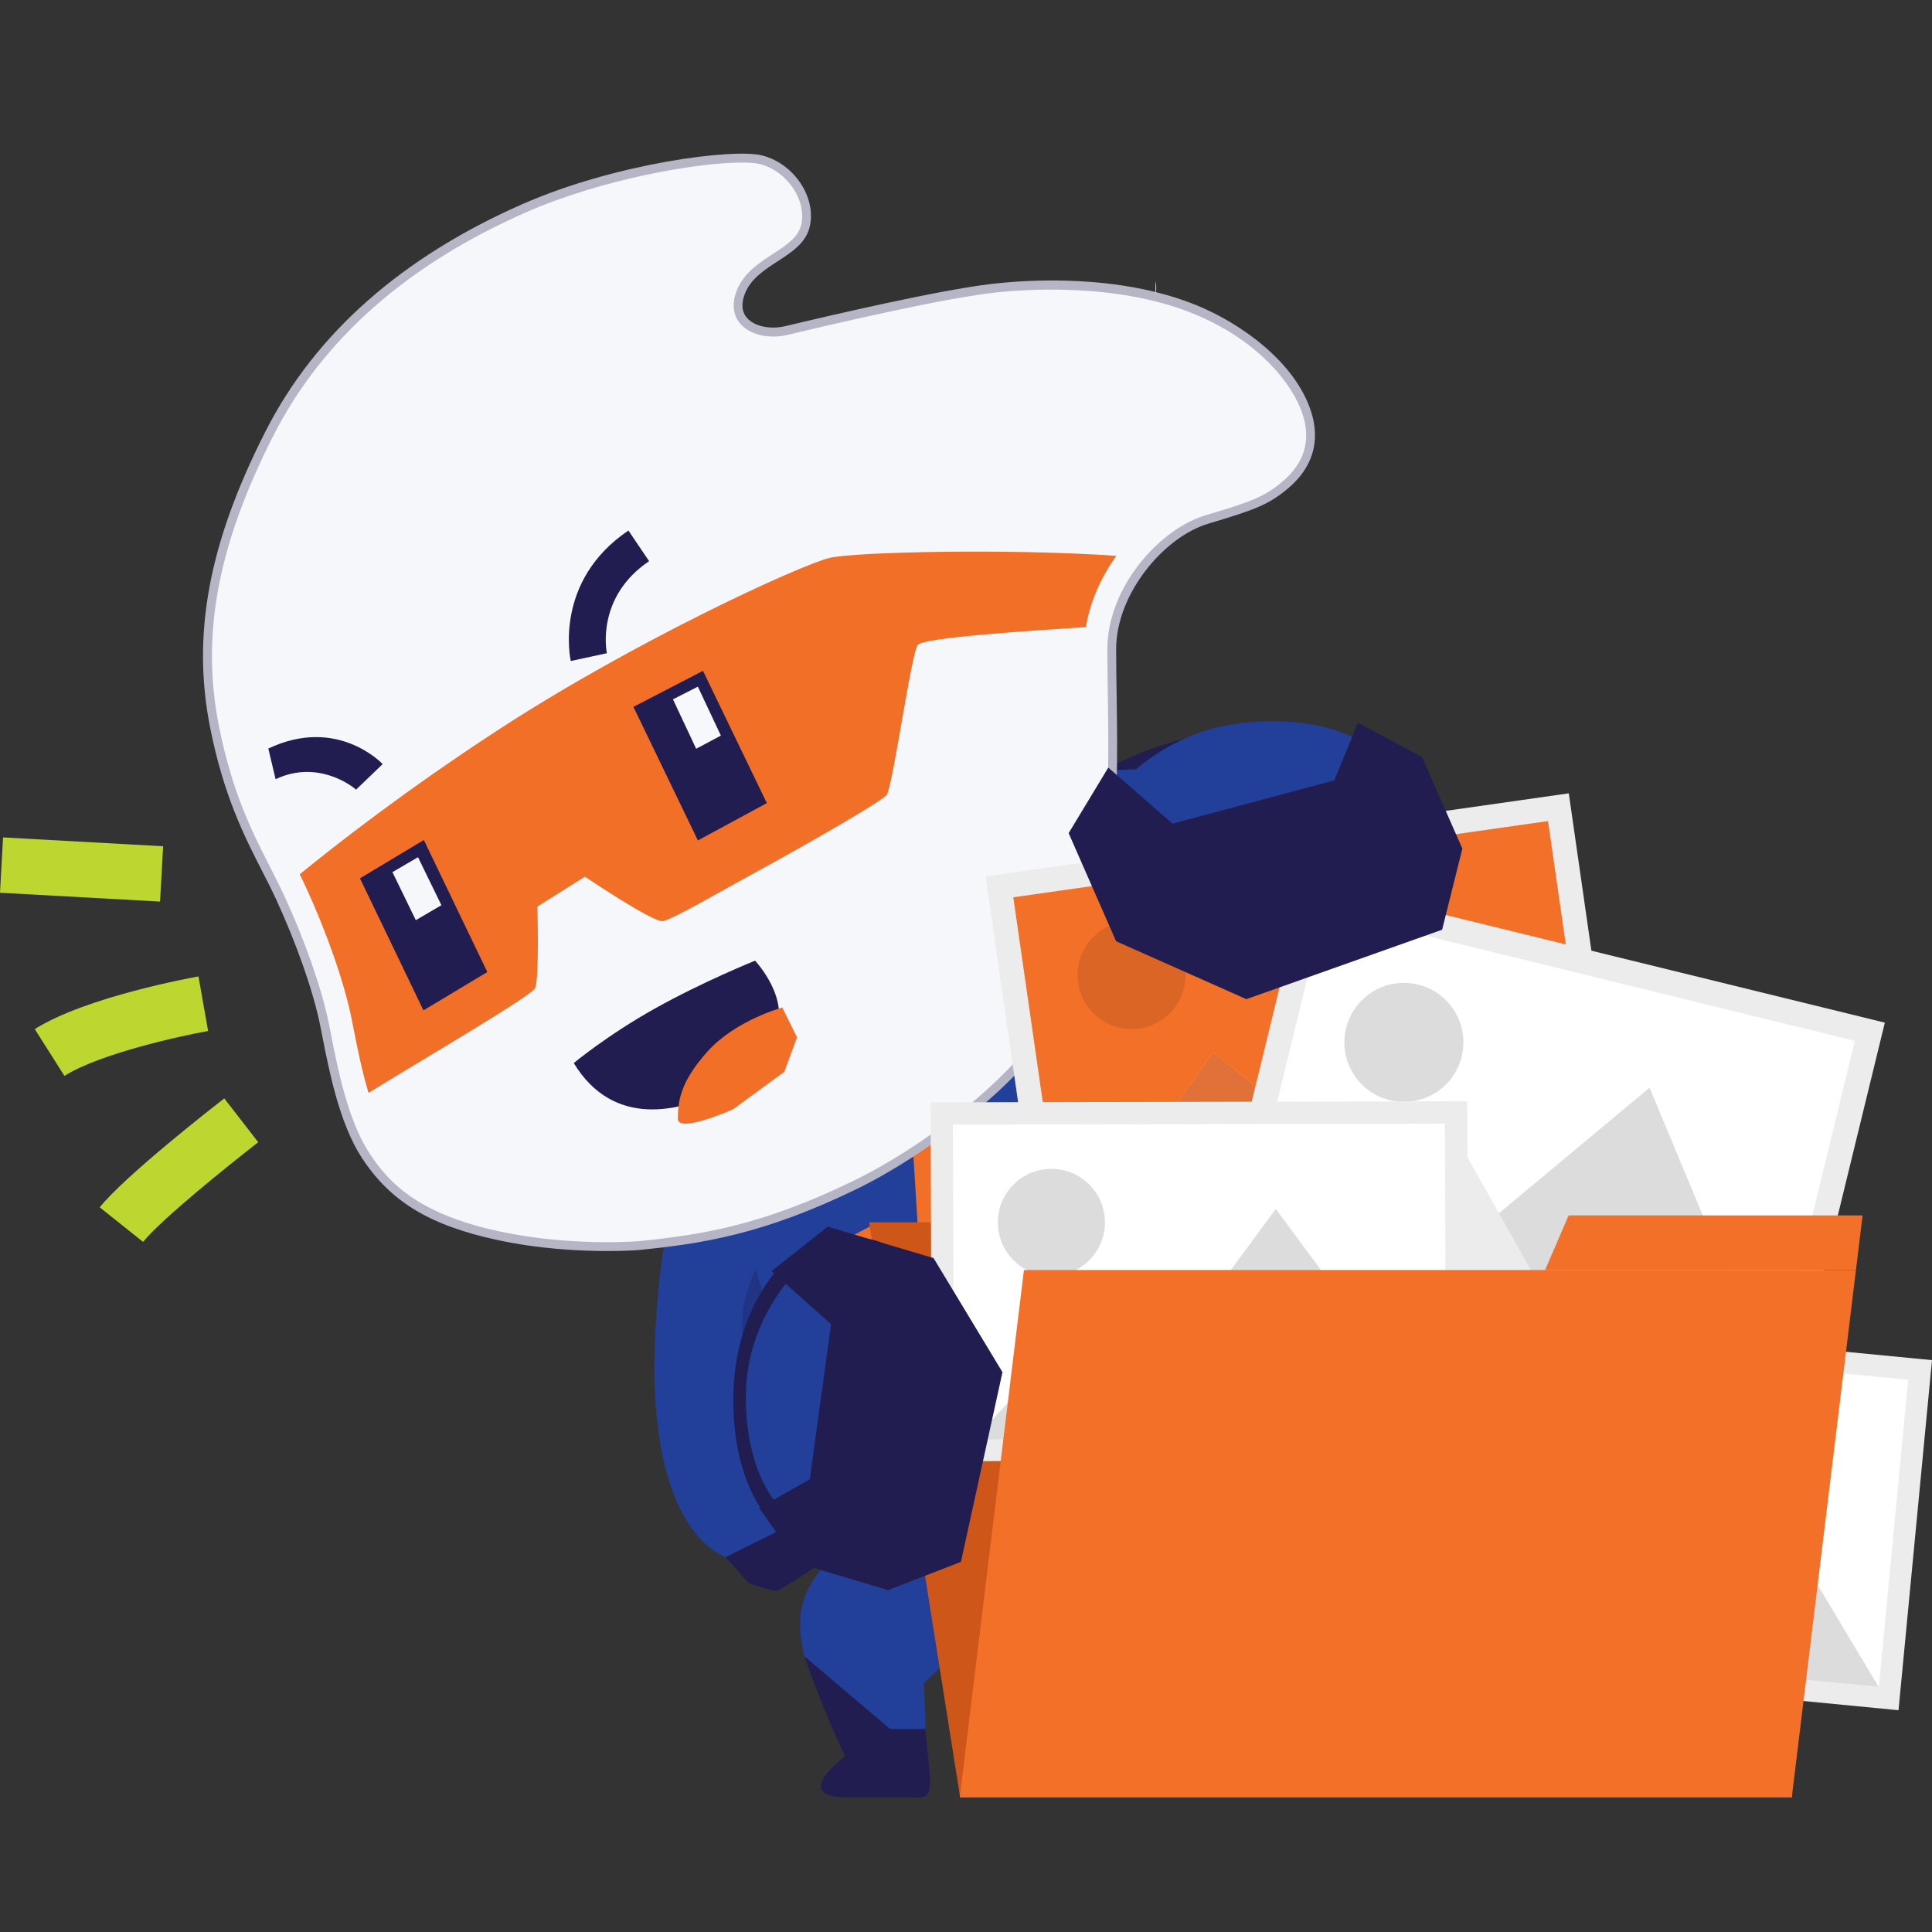 <svg width="88" height="88" viewBox="0 0 88 88" fill="none" xmlns="http://www.w3.org/2000/svg">
<rect x="0" y="0" width="88" height="88" fill="#333333" stroke="none"/>
<path d="M36.644 75.45C36.644 75.45 36.319 74.298 36.498 73.312C36.701 72.191 37.524 71.018 38.938 70.31C41.585 68.984 43.169 69.357 43.169 69.357L44.883 74.036L42.088 76.655L42.163 78.926L40.128 79.587L36.644 75.45Z" fill="#223F99"/>
<path d="M59.441 33.154C59.441 33.154 49.878 31.888 42.761 41.646C37.773 51.274 40.735 54.347 40.735 54.347L50.853 54.103L56.82 46.694L59.441 33.154Z" fill="#223F99"/>
<path d="M50.269 35.097C50.269 35.097 54.346 32.614 59.702 33.192C58.435 34.916 54.774 34.92 54.774 34.92L50.269 35.097Z" fill="#221D51"/>
<path d="M38.887 69.708C40.577 71.745 41.935 73.207 43.349 74.592L49.136 76.59L50.423 75.904C49.409 74.408 48.367 73.004 47.499 71.457L49.417 70.414C49.417 70.414 52.557 72.799 53.922 74.043L55.961 72.957L55.275 68.351C52.628 63.108 49.493 56.789 48.529 53.836C47.363 50.726 44.051 45.676 44.051 45.676C42.568 47.262 40.52 48.887 37.694 50.538C34.782 52.239 32.62 53.01 30.849 53.535C30.849 53.535 29.945 56.983 29.813 61.502C29.681 66.021 30.685 69.865 33.044 70.929C35.403 71.994 36.948 71.463 37.729 70.944C38.508 70.424 38.887 69.708 38.887 69.708Z" fill="#223F99"/>
<path d="M41.487 50.769L41.895 57.334L39.83 55.754L37.788 56.841L42.686 60.792L44.321 59.924L44.191 49.041C43.39 49.607 42.51 50.175 41.532 50.746C41.516 50.752 41.502 50.761 41.487 50.769Z" fill="#F26F28"/>
<path d="M37.942 68.132C39.353 70.049 39.009 70.146 39.009 70.146C36.457 71.787 36.546 71.826 35.396 72.458C35.275 72.525 34.106 72.109 34.106 72.109L33.044 70.927L35.638 69.643C35.638 69.643 36.53 66.216 37.942 68.132Z" fill="#221D51"/>
<path d="M52.65 12.811L52.636 13.464C52.669 13.255 52.671 13.036 52.65 12.811Z" fill="#FCFCFC"/>
<path d="M54.45 14.105C51.458 12.878 47.736 12.839 45.183 13.137C42.629 13.436 37.108 14.748 35.839 15.052C34.569 15.354 33.163 14.717 33.756 13.273C34.348 11.829 36.356 11.588 36.678 10.312C37.001 9.037 35.977 7.613 34.668 7.278C33.36 6.943 27.947 7.696 23.878 9.485C19.81 11.274 15.058 14.286 12.287 19.719C9.517 25.153 8.995 29.217 9.778 33.136C10.563 37.054 11.851 38.908 12.766 40.889C13.681 42.871 14.463 45.082 14.78 46.658C15.098 48.233 15.54 50.927 16.652 52.629C17.763 54.33 19.295 55.541 22.651 56.273C26.008 57.005 29.113 56.734 29.113 56.734C31.624 56.484 34.579 56.107 38.98 53.955C42.826 52.075 46.491 48.83 47.44 47.081C47.698 46.607 48.028 46.199 48.259 45.761C49.691 43.053 50.369 40.518 50.572 37.527C50.608 36.983 50.63 36.466 50.649 35.959C50.726 33.675 50.639 31.7 50.636 29.578C50.634 26.986 52.843 24.295 54.971 23.662C57.098 23.029 57.691 22.808 58.555 22.078C59.417 21.346 59.997 20.279 59.528 18.82C59.062 17.362 57.443 15.332 54.45 14.105Z" fill="#F5F7FB"/>
<path d="M27.655 56.983C26.418 56.983 24.548 56.894 22.607 56.47C19.552 55.803 17.778 54.722 16.482 52.738C15.459 51.172 14.991 48.779 14.681 47.197C14.646 47.021 14.614 46.852 14.581 46.696C14.277 45.177 13.51 42.983 12.581 40.973C12.383 40.541 12.166 40.117 11.936 39.669C11.121 38.07 10.196 36.259 9.578 33.174C8.724 28.905 9.505 24.727 12.105 19.626C14.368 15.188 18.301 11.714 23.795 9.298C28.03 7.436 33.411 6.747 34.717 7.081C36.186 7.457 37.212 9.02 36.873 10.361C36.693 11.077 36.048 11.495 35.423 11.9C34.827 12.288 34.212 12.687 33.94 13.348C33.752 13.807 33.78 14.196 34.02 14.476C34.354 14.866 35.08 15.022 35.79 14.851C37.81 14.367 42.765 13.213 45.158 12.933C46.791 12.742 50.971 12.456 54.527 13.914C56.462 14.707 58.985 16.452 59.721 18.756C60.149 20.088 59.792 21.291 58.687 22.23C57.798 22.98 57.2 23.208 55.03 23.855C53.05 24.443 50.837 27.015 50.839 29.576C50.839 30.298 50.852 31.018 50.862 31.712C50.882 33.061 50.902 34.454 50.852 35.963C50.835 36.417 50.813 36.959 50.774 37.537C50.566 40.63 49.846 43.196 48.44 45.852C48.318 46.082 48.17 46.305 48.026 46.522C47.886 46.731 47.742 46.948 47.621 47.175C46.41 49.404 42.144 52.633 39.072 54.134C34.778 56.233 31.922 56.655 29.136 56.932C29.119 56.937 28.553 56.983 27.655 56.983ZM33.79 7.404C31.794 7.404 27.426 8.148 23.96 9.671C18.552 12.048 14.687 15.46 12.468 19.812C9.912 24.826 9.144 28.923 9.977 33.097C10.584 36.127 11.494 37.912 12.3 39.488C12.531 39.94 12.748 40.366 12.95 40.806C13.892 42.843 14.668 45.072 14.979 46.619C15.011 46.775 15.044 46.944 15.078 47.122C15.382 48.674 15.843 51.02 16.822 52.519C17.723 53.898 19.057 55.284 22.696 56.077C25.982 56.793 29.067 56.535 29.097 56.533C31.843 56.259 34.66 55.843 38.893 53.775C42.651 51.937 46.321 48.722 47.264 46.986C47.395 46.743 47.545 46.52 47.69 46.303C47.834 46.086 47.971 45.881 48.083 45.668C49.46 43.064 50.166 40.549 50.373 37.514C50.411 36.943 50.434 36.403 50.45 35.953C50.501 34.454 50.48 33.065 50.46 31.722C50.45 31.026 50.438 30.306 50.438 29.58C50.436 26.765 52.797 24.1 54.916 23.469C57.021 22.843 57.597 22.625 58.427 21.924C59.41 21.088 59.719 20.064 59.337 18.884C58.904 17.527 57.344 15.511 54.374 14.294C50.811 12.831 46.456 13.194 45.209 13.34C42.838 13.616 37.901 14.768 35.889 15.251C35.026 15.456 34.151 15.253 33.717 14.744C33.379 14.346 33.326 13.797 33.571 13.198C33.892 12.42 34.591 11.965 35.208 11.564C35.792 11.184 36.344 10.828 36.486 10.266C36.768 9.15 35.863 7.795 34.622 7.477C34.431 7.426 34.149 7.404 33.79 7.404Z" fill="#B5B5C6"/>
<path d="M52.646 12.797L52.632 13.45C52.664 13.241 52.667 13.022 52.646 12.797Z" fill="#FCFCFC"/>
<path d="M22.613 33.296C18.493 35.987 15.344 38.441 13.652 39.823C13.739 40.001 13.829 40.18 13.912 40.364C14.897 42.5 15.684 44.761 16.017 46.412C16.049 46.568 16.082 46.737 16.116 46.911C16.277 47.731 16.485 48.779 16.786 49.779C19.374 48.183 24.231 45.353 24.375 45.003C24.572 44.522 24.477 41.293 24.477 41.293L26.643 39.93C26.643 39.93 29.797 42.064 30.206 41.954C30.772 41.804 32.447 40.808 34.674 39.591C36.901 38.374 40.09 36.543 40.382 36.217C40.654 35.912 41.516 29.663 41.81 29.369C42.134 29.045 46.57 28.751 49.462 28.564C49.655 27.384 50.164 26.27 50.851 25.317C45.921 24.976 38.893 25.142 37.78 25.412C36.486 25.725 28.924 29.173 22.613 33.296Z" fill="#F26F28"/>
<path d="M19.288 46.021L16.396 40.007L19.305 38.261L22.197 44.275L19.288 46.021Z" fill="#221D51"/>
<path d="M18.94 41.912L17.875 39.725L19.039 39.044L20.106 41.23L18.94 41.912Z" fill="#F5F7FB"/>
<path d="M31.788 38.281L28.852 32.197L32.02 30.556L34.928 36.58L31.788 38.281Z" fill="#221D51"/>
<path d="M31.709 34.105L30.653 31.854L31.786 31.276L32.835 33.505L31.709 34.105Z" fill="#F6F8FC"/>
<path d="M25.998 30.108C25.965 29.959 25.239 26.451 28.624 24.165L29.566 25.56C27.148 27.193 27.62 29.649 27.643 29.753L25.998 30.108Z" fill="#221D51"/>
<path d="M12.553 35.492L12.222 34.095C15.311 32.629 17.346 34.712 17.429 34.803L16.216 35.969C16.084 35.835 14.486 34.576 12.553 35.492Z" fill="#221D51"/>
<path d="M0.139 38.143L0 40.663L7.291 41.066L7.43 38.546L0.139 38.143Z" fill="#BED630"/>
<path d="M2.935 49.006L1.584 46.875C3.917 45.396 8.831 44.512 9.04 44.475L9.48 46.96C8.196 47.189 4.521 48 2.935 49.006Z" fill="#BED630"/>
<path d="M6.517 56.567L4.543 54.993C5.7 53.545 9.758 50.385 10.216 50.031L11.762 52.026C10.581 52.941 7.338 55.539 6.517 56.567Z" fill="#BED630"/>
<path d="M26.134 48.422C26.134 48.422 27.635 47.167 29.825 45.94C32.016 44.713 34.393 43.757 34.393 43.757C34.393 43.757 35.437 44.869 35.484 46.102C35.53 47.335 34.634 48.852 32.815 49.728C30.995 50.602 27.957 51.418 26.134 48.422Z" fill="#221D51"/>
<path d="M35.634 45.893C35.634 45.893 33.51 46.461 32.218 47.903C30.927 49.345 30.892 50.221 30.872 50.943C30.851 51.663 33.397 50.523 33.397 50.523L35.725 48.818L36.303 47.252L35.634 45.893Z" fill="#F26F28"/>
<path d="M38.487 79.989C38.487 79.989 37.617 80.683 37.445 81.117C37.2 81.737 37.851 81.869 38.631 81.869C39.412 81.869 41.467 81.869 41.873 81.869C42.278 81.869 42.471 81.731 42.296 80.243C42.26 79.932 42.207 79.395 42.148 78.752H40.542L36.644 75.446C37.471 77.892 38.487 79.989 38.487 79.989Z" fill="#221D51"/>
<path d="M43.734 81.869H81.631L77.482 55.675H39.585L43.734 81.869Z" fill="#CE5619"/>
<path d="M63.661 52.961H77.052L77.482 55.675H63.323L63.661 52.961Z" fill="#CE5619"/>
<g opacity="0.1">
<path d="M43.734 81.869H81.631L77.482 55.675H39.585L43.734 81.869Z" fill="#CE5619"/>
<path d="M63.661 52.961H77.052L77.482 55.675H63.323L63.661 52.961Z" fill="#CE5619"/>
</g>
<path d="M47.448 57.683L74.007 53.896L71.456 36.135L44.895 39.922L47.448 57.683Z" fill="#ECECEC"/>
<path d="M48.391 56.419L72.748 52.947L70.511 37.398L46.154 40.871L48.391 56.419Z" fill="#F37028"/>
<path opacity="0.1" d="M49.105 44.761C49.296 46.105 50.541 47.038 51.886 46.848C53.23 46.655 54.165 45.412 53.973 44.067C53.78 42.722 52.537 41.789 51.192 41.98C49.847 42.171 48.912 43.416 49.105 44.761Z" fill="black"/>
<path opacity="0.2" d="M55.958 55.367L72.736 52.973L62.724 42.8L55.958 55.367Z" fill="black"/>
<path d="M49.383 56.309L63.233 54.334L55.252 47.917L49.383 56.309Z" fill="#FFC800"/>
<path d="M49.383 56.309L63.233 54.334L55.252 47.917L49.383 56.309Z" fill="#E27139"/>
<path d="M55.163 57.762L81.546 64.23L85.852 46.58L59.469 40.112L55.163 57.762Z" fill="#ECECEC"/>
<path d="M56.528 56.932L80.721 62.863L84.487 47.41L60.295 41.48L56.528 56.932Z" fill="white"/>
<path d="M61.313 46.834C60.956 48.288 61.846 49.755 63.3 50.112C64.755 50.468 66.221 49.578 66.578 48.124C66.935 46.67 66.045 45.203 64.591 44.846C63.138 44.491 61.67 45.382 61.313 46.834Z" fill="#DCDCDC"/>
<path d="M64.033 58.798L80.698 62.883L75.135 49.546L64.033 58.798Z" fill="#DCDCDC"/>
<path d="M57.5 57.202L71.257 60.575L66.183 51.533L57.5 57.202Z" fill="#ECECEC"/>
<path d="M42.438 66.556L66.878 66.505L66.828 50.16L42.388 50.211L42.438 66.556Z" fill="#ECECEC"/>
<path d="M43.45 65.536L65.862 65.489L65.815 51.18L43.404 51.225L43.45 65.536Z" fill="white"/>
<path d="M45.45 55.683C45.452 57.03 46.547 58.119 47.894 58.117C49.241 58.115 50.33 57.019 50.328 55.673C50.326 54.326 49.231 53.237 47.884 53.239C46.537 53.243 45.448 54.336 45.45 55.683Z" fill="#DCDCDC"/>
<path d="M50.409 65.544L65.848 65.511L58.108 55.066L50.409 65.544Z" fill="#DCDCDC"/>
<path d="M44.359 65.56L57.104 65.536L50.718 58.735L44.359 65.56Z" fill="#DCDCDC"/>
<path d="M62.637 75.592L86.475 77.898L88 61.952L64.16 59.646L62.637 75.592Z" fill="#ECECEC"/>
<path d="M63.722 74.695L85.582 76.808L86.915 62.848L65.055 60.735L63.722 74.695Z" fill="white"/>
<path d="M66.621 65.278C66.493 66.593 67.456 67.759 68.768 67.887C70.083 68.014 71.249 67.051 71.377 65.739C71.504 64.424 70.541 63.258 69.229 63.13C67.915 63.003 66.748 63.966 66.621 65.278Z" fill="#DCDCDC"/>
<path d="M70.509 75.373L85.566 76.829L79.023 65.895L70.509 75.373Z" fill="#DCDCDC"/>
<path d="M64.605 74.807L77.035 76.009L71.464 68.763L64.605 74.807Z" fill="#ECECEC"/>
<path d="M43.716 81.869H81.613L84.536 57.847H46.639L43.716 81.869Z" fill="#F37028"/>
<path d="M71.448 55.361H84.838L84.536 57.847H70.377L71.448 55.361Z" fill="#F37028"/>
<path d="M52.131 40.358C52.131 40.358 50.785 40.867 50.28 40.224C49.775 39.581 49.624 38.287 50.205 36.947C50.785 35.606 53.103 33.466 56.092 33C59.08 32.533 62.962 33.053 64.039 36.247C65.116 39.441 63.319 41.035 62.84 41.459C62.362 41.883 59.997 42.739 58.603 43.074C57.21 43.408 54.559 43.747 53.859 42.934C53.16 42.123 52.131 40.358 52.131 40.358Z" fill="#223F99"/>
<path d="M61.852 32.923L60.776 35.545L53.409 37.516L50.48 34.963L48.675 37.949L50.837 42.873L56.77 45.51L65.686 42.348L66.609 38.654L64.769 34.476L61.852 32.923Z" fill="#221D51"/>
<path opacity="0.31" d="M34.924 59.098C34.324 60.423 33.811 61.313 33.811 61.313C33.811 61.313 33.78 60.597 33.831 59.792C33.888 58.889 34.437 57.802 34.437 57.802C34.437 57.802 34.579 58.634 34.924 59.098Z" fill="#221D51"/>
<path d="M40.591 58.533C40.591 58.533 41.003 57.577 40.339 57.145C39.676 56.713 38.041 56.509 36.796 57.184C35.551 57.859 34.026 60.066 33.835 62.989C33.644 65.911 34.478 69.611 37.654 70.373C40.828 71.136 42.209 69.264 42.578 68.765C42.948 68.266 43.566 65.911 43.771 64.538C43.974 63.165 44.071 60.579 43.228 59.975C42.382 59.37 40.591 58.533 40.591 58.533Z" fill="#221D51"/>
<path d="M38.013 70.862C37.857 70.836 37.705 70.803 37.559 70.767C34.19 69.957 33.216 66.203 33.429 62.96C33.626 59.958 35.173 57.602 36.603 56.825C38.023 56.054 39.814 56.316 40.562 56.803C41.14 57.178 41.181 57.831 41.082 58.314C41.643 58.587 42.808 59.173 43.463 59.642C44.732 60.551 44.233 64.185 44.173 64.597C43.976 65.921 43.343 68.412 42.905 69.006C41.475 70.945 39.532 71.126 38.013 70.862ZM39.315 57.208C38.627 57.089 37.723 57.145 36.993 57.543C35.79 58.196 34.417 60.338 34.242 63.015C34.052 65.927 34.873 69.284 37.749 69.976C39.682 70.438 41.195 69.951 42.25 68.523C42.54 68.13 43.157 65.899 43.367 64.479C43.619 62.782 43.546 60.705 42.99 60.307C42.185 59.731 40.437 58.91 40.42 58.902L40.063 58.733L40.22 58.372C40.228 58.352 40.481 57.721 40.12 57.488C39.93 57.364 39.648 57.265 39.315 57.208Z" fill="#221D51"/>
<path d="M40.341 58.798C40.341 58.798 40.656 57.49 40.001 57.097C39.346 56.703 38.127 56.715 36.95 57.411C35.774 58.107 34.06 60.506 33.977 63.334C33.894 66.161 34.845 69.434 37.934 70.061C41.023 70.688 41.861 69.061 42.199 68.568C42.538 68.075 43.467 65.816 43.615 64.486C43.763 63.155 43.86 60.579 43.025 60.026C42.189 59.47 40.341 58.798 40.341 58.798Z" fill="#223F99"/>
<path d="M34.579 68.686L36.885 67.38L37.853 60.316L35.143 57.898L37.701 55.874L42.522 57.304L45.661 62.5L43.769 71.14L40.451 72.428L36.36 71.209L34.579 68.686Z" fill="#221D51"/>
</svg>

